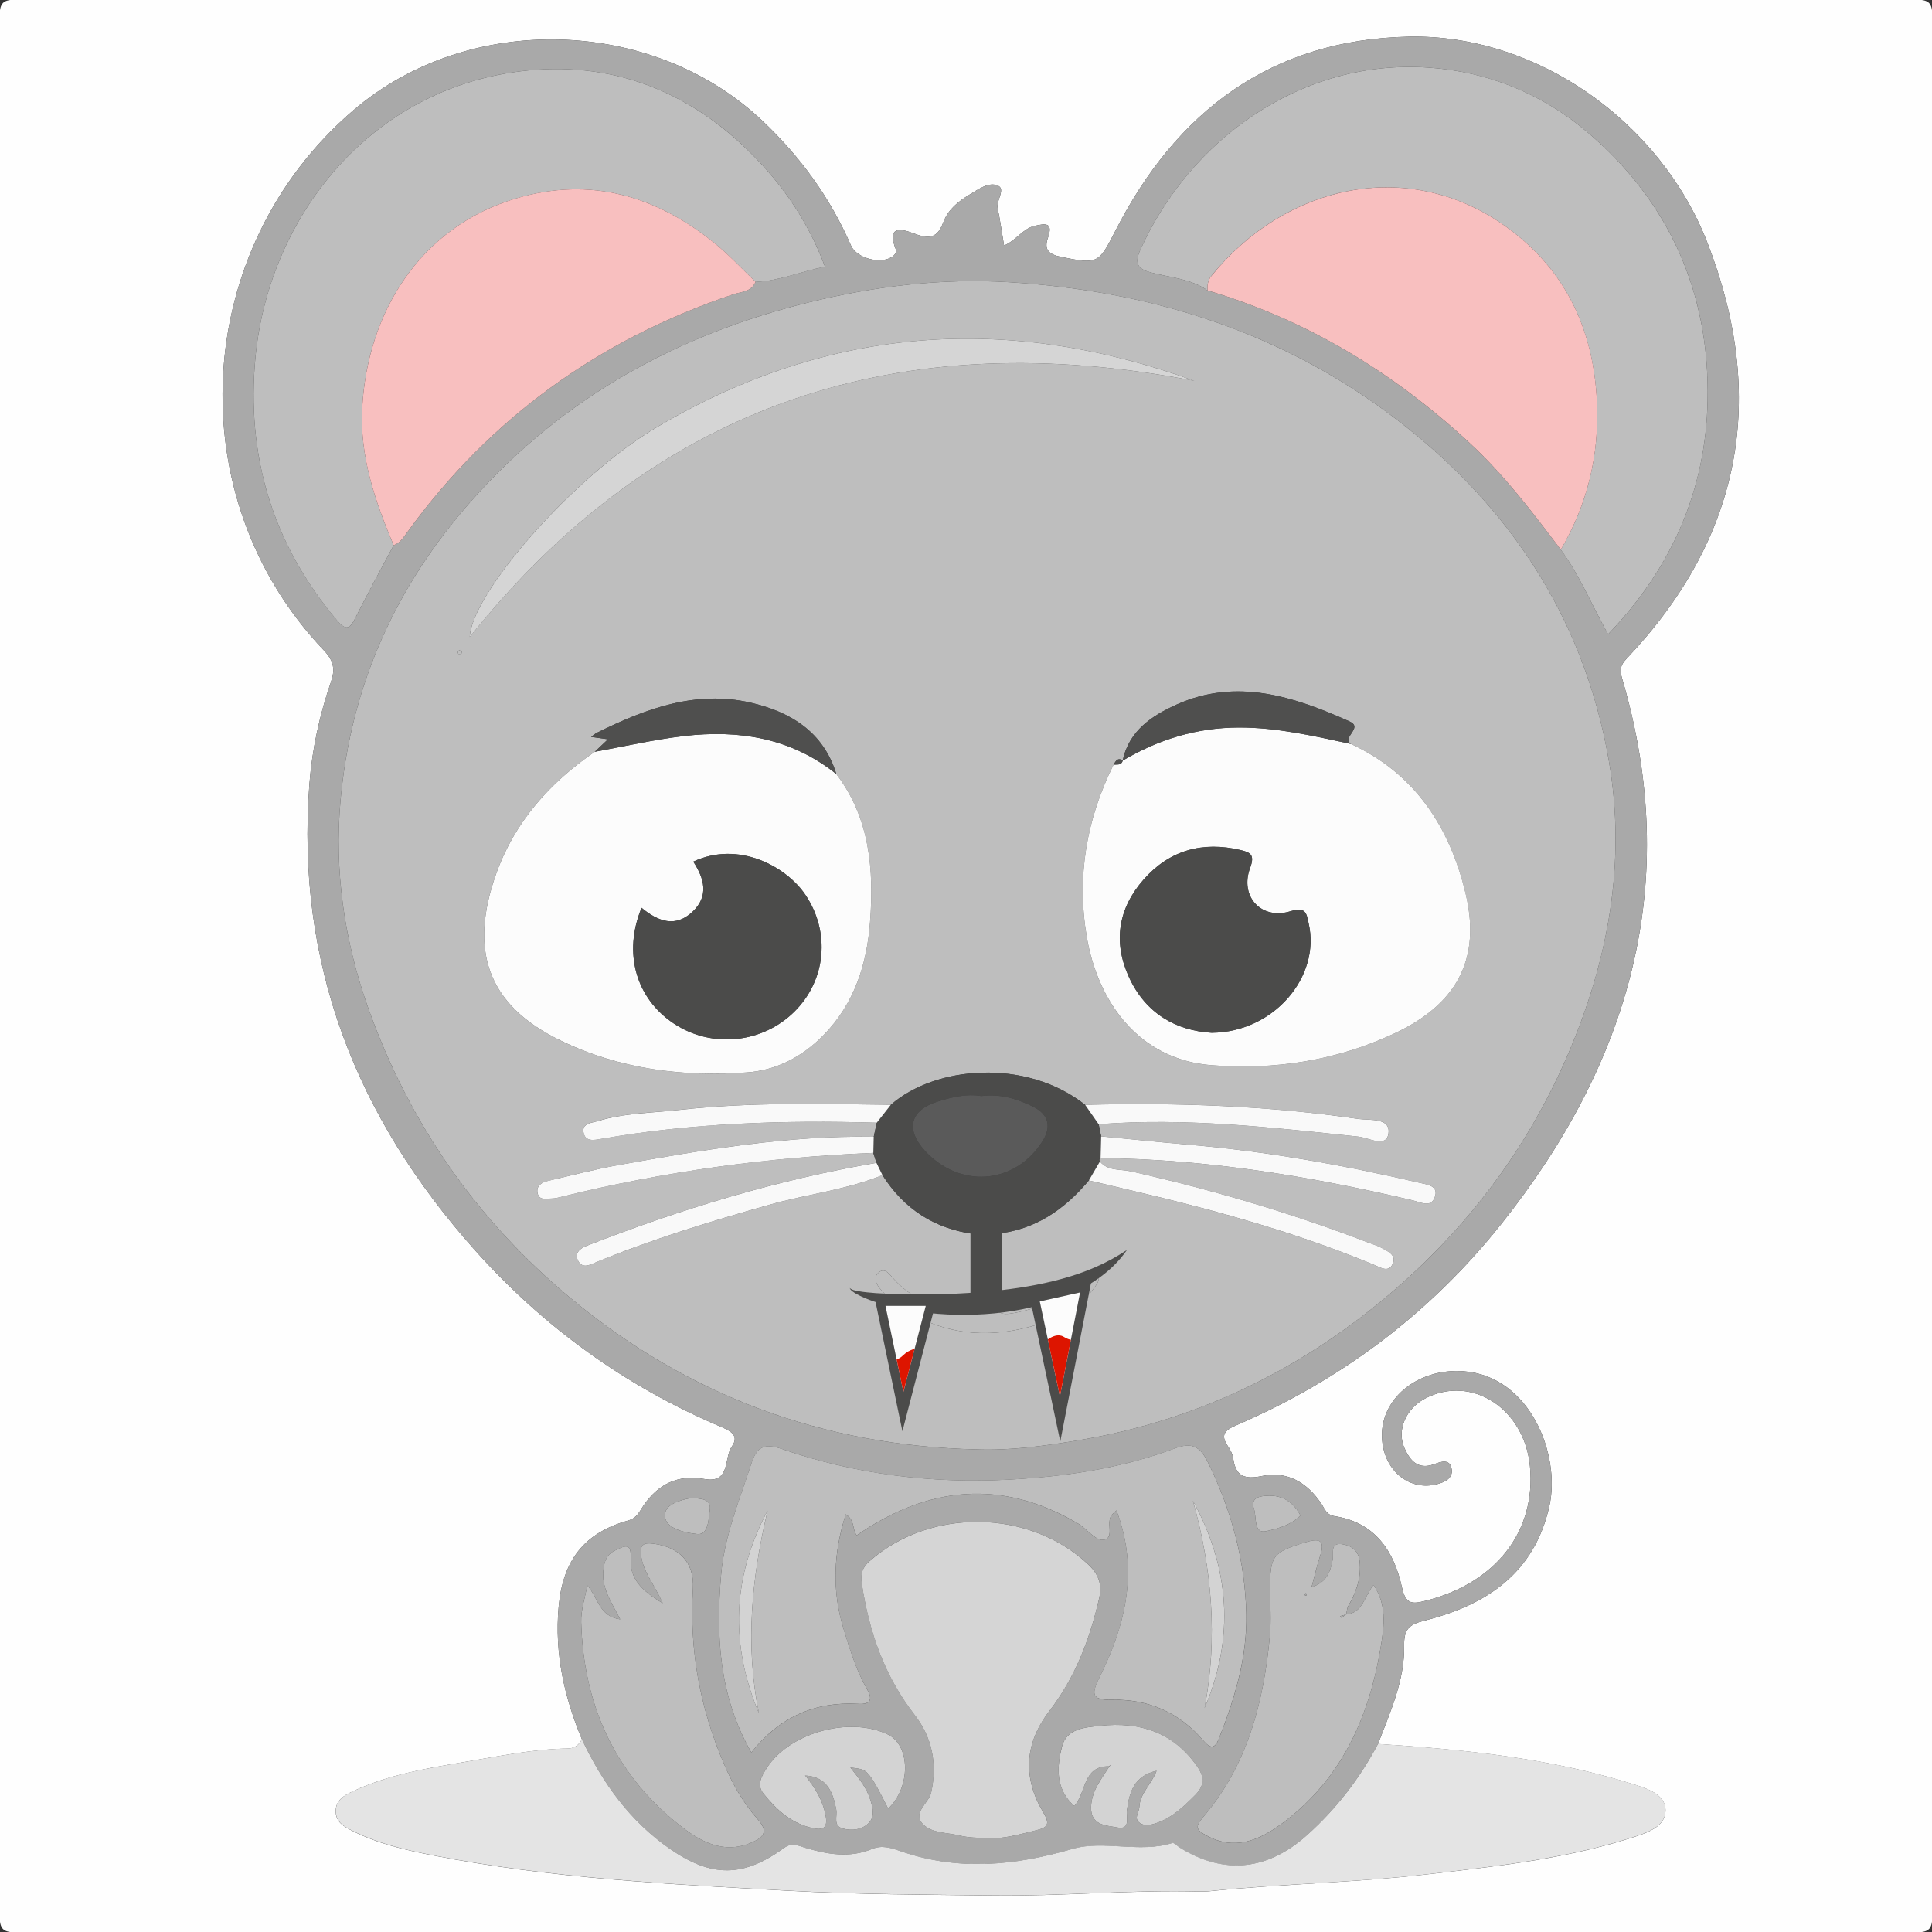 <?xml version="1.0" encoding="utf-8"?>
<!-- Generator: Adobe Illustrator 23.0.3, SVG Export Plug-In . SVG Version: 6.00 Build 0)  -->
<svg version="1.1" id="Layer_1" xmlns="http://www.w3.org/2000/svg" xmlns:xlink="http://www.w3.org/1999/xlink" x="0px" y="0px"
	 viewBox="0 0 432 432" style="enable-background:new 0 0 432 432;" xml:space="preserve">
<rect x="0" y="0" width="432" height="432" fill="#333333" stroke="none"/>
<style type="text/css">
	.st0{fill:#FEFEFE;}
	.st1{fill:#A9A9A9;}
	.st2{fill:#E4E4E4;}
	.st3{fill:#BEBEBE;}
	.st4{fill:#F8BFBF;}
	.st5{fill:#D5D5D5;}
	.st6{fill:#D3D3D3;}
	.st7{fill:#FCFCFC;}
	.st8{fill:#4B4B4A;}
	.st9{fill:#4F4F4E;}
	.st10{fill:#F9F9F9;}
	.st11{fill:#5A5A5A;}
	.st12{clip-path:url(#SVGID_2_);fill:#DD1500;}
	.st13{clip-path:url(#SVGID_4_);fill:#DD1500;}
	.st14{fill:#FCFCFC;stroke:#4B4B4A;stroke-width:2;stroke-miterlimit:10;}
</style>
<g>
	<g>
		<path class="st0" d="M432.09,4c0.01-3.42-0.67-4.1-4.09-4.09c-141.33,0.11-282.67,0.11-424,0C0.58-0.1-0.1,0.58-0.09,4
			c0.11,141.33,0.11,282.67,0,424c-0.01,3.42,0.67,4.1,4.09,4.1c70.5-0.13,141-0.1,211.5-0.1c70.83,0,141.67-0.03,212.5,0.1
			c3.42,0,4.1-0.68,4.09-4.1C431.98,286.67,431.98,145.33,432.09,4z M362.69,151.64c13.47,45.75,1.78,86.02-27.19,122.28
			c-15.88,19.87-35.74,34.74-59.12,44.8c-2.5,1.08-3.56,2.13-1.82,4.65c0.55,0.81,1.07,1.78,1.19,2.73c0.53,4.04,2.6,4.74,6.4,3.95
			c5.66-1.19,10.02,1.39,13.22,6.05c0.81,1.19,1.16,2.63,3.05,2.92c9.08,1.39,13.3,7.86,15.06,15.92c0.84,3.87,2.36,3.74,5.25,3.01
			c15.75-3.96,24.77-15.53,23.37-30.11c-1.24-12.84-12.98-20.49-23.33-15.19c-4.41,2.26-6.55,7.17-4.7,11.22
			c1.25,2.74,2.98,4.83,6.6,3.53c1.43-0.52,3.59-1.39,3.94,1.19c0.26,1.96-1.51,2.8-3.2,3.25c-6.1,1.64-11.71-2.77-12.35-9.69
			c-0.86-9.19,7.89-16.33,18.27-15.53c14.79,1.15,21.63,18.59,19.14,30.01c-3.32,15.18-14.15,22.3-28.06,25.77
			c-3.45,0.86-4.5,2.06-4.44,5.52c0.14,7.84-3.11,14.9-5.85,22.04c19.18,1.23,38.25,3.14,56.72,8.89c3.34,1.04,7.66,2.32,7.57,6.09
			c-0.08,3.64-4.28,4.95-7.69,6.03c-14.91,4.74-30.34,6.39-45.81,8.16c-16.13,1.86-32.36,2.1-48.49,3.76
			c-0.66,0.07-1.33,0.1-1.99,0.08c-15.46-0.44-30.9,1.06-46.33,0.87c-15.28-0.18-30.59-0.23-45.83-1.06
			c-26.56-1.45-53.2-2.77-79.42-7.89c-6.16-1.2-12.34-2.61-18.03-5.49c-1.81-0.92-3.67-1.87-3.75-4.24
			c-0.1-2.64,1.91-3.71,3.89-4.64c7.9-3.69,16.41-5.11,24.91-6.53c7.66-1.28,15.27-2.89,23.09-3.01c1.49-0.03,2.5-0.77,3.15-2.07
			c-3.95-9.47-6.13-19.21-5.2-29.59c0.92-10.32,5.61-16.55,15.55-19.33c1.98-0.55,2.51-2,3.41-3.32c3.32-4.84,7.69-7.01,13.66-5.95
			c5.86,1.04,4.29-4.72,6.11-7.28c1.87-2.64-0.69-3.65-2.74-4.53c-21.18-9.03-39.42-22.24-54.71-39.37
			c-26.47-29.65-40.1-64.02-37.01-104.19c0.6-7.78,2.26-15.46,4.82-22.87c0.96-2.76,0.66-4.7-1.55-7.02
			C39.75,111.17,42.8,55.73,78.96,24.7c25.72-22.07,66.86-20.98,91.5,2.29c8.48,8.02,15.17,17.2,19.82,27.9
			c1.31,3.02,7.16,4.38,9.52,2.28c0.32-0.28,0.72-0.89,0.61-1.15c-2.87-6.98,3.11-4.06,4.71-3.54c3.43,1.12,4.72,0.09,5.87-2.93
			c1.03-2.7,3.3-4.53,5.78-6.02c2.01-1.21,4.35-2.95,6.39-2.01c1.74,0.81-0.43,3.27-0.07,5.06c0.53,2.57,0.89,5.18,1.42,8.33
			c2.8-1.24,4.22-3.81,6.83-4.4c2.32-0.53,4.22-0.89,2.99,2.63c-0.93,2.64,0.09,3.72,2.92,4.3c8.18,1.67,8.41,1.51,12.05-5.64
			c13.69-26.93,34.94-42.99,65.82-43.6c28.3-0.55,56.02,18.74,66.66,46.08c13.48,34.66,7.67,65.89-18.1,93.03
			C362.29,148.77,362.15,149.81,362.69,151.64z"/>
		<path class="st1" d="M276.38,318.72c23.38-10.06,43.24-24.93,59.12-44.8c28.97-36.26,40.66-76.53,27.19-122.28
			c-0.54-1.83-0.4-2.87,0.99-4.33c25.77-27.14,31.58-58.37,18.1-93.03C371.14,26.94,343.42,7.65,315.12,8.2
			c-30.88,0.61-52.13,16.67-65.82,43.6c-3.64,7.15-3.87,7.31-12.05,5.64c-2.83-0.58-3.85-1.66-2.92-4.3
			c1.23-3.52-0.67-3.16-2.99-2.63c-2.61,0.59-4.03,3.16-6.83,4.4c-0.53-3.15-0.89-5.76-1.42-8.33c-0.36-1.79,1.81-4.25,0.07-5.06
			c-2.04-0.94-4.38,0.8-6.39,2.01c-2.48,1.49-4.75,3.32-5.78,6.02c-1.15,3.02-2.44,4.05-5.87,2.93c-1.6-0.52-7.58-3.44-4.71,3.54
			c0.11,0.26-0.29,0.87-0.61,1.15c-2.36,2.1-8.21,0.74-9.52-2.28c-4.65-10.7-11.34-19.88-19.82-27.9
			c-24.64-23.27-65.78-24.36-91.5-2.29c-36.16,31.03-39.21,86.47-6.51,120.76c2.21,2.32,2.51,4.26,1.55,7.02
			c-2.56,7.41-4.22,15.09-4.82,22.87c-3.09,40.17,10.54,74.54,37.01,104.19c15.29,17.13,33.53,30.34,54.71,39.37
			c2.05,0.88,4.61,1.89,2.74,4.53c-1.82,2.56-0.25,8.32-6.11,7.28c-5.97-1.06-10.34,1.11-13.66,5.95c-0.9,1.32-1.43,2.77-3.41,3.32
			c-9.94,2.78-14.63,9.01-15.55,19.33c-0.93,10.38,1.25,20.12,5.2,29.59c4.61,9.76,10.75,18.34,19.73,24.54
			c9.3,6.42,16.37,6.36,25.47-0.23c1.82-1.32,3.13-0.52,4.61-0.07c5.01,1.49,10.01,2.39,15.07,0.3c2.2-0.91,4.19-0.26,6.28,0.46
			c12.91,4.51,25.51,3.31,38.57-0.48c6.91-2.01,14.88,1,22.26-1.3c0.41-0.13,1.1,0.65,1.66,1c9.95,6.2,19.66,5.14,28.52-2.8
			c6.53-5.86,11.75-12.66,15.84-20.37c2.74-7.14,5.99-14.2,5.85-22.04c-0.06-3.46,0.99-4.66,4.44-5.52
			c13.91-3.47,24.74-10.59,28.06-25.77c2.49-11.42-4.35-28.86-19.14-30.01c-10.38-0.8-19.13,6.34-18.27,15.53
			c0.64,6.92,6.25,11.33,12.35,9.69c1.69-0.45,3.46-1.29,3.2-3.25c-0.35-2.58-2.51-1.71-3.94-1.19c-3.62,1.3-5.35-0.79-6.6-3.53
			c-1.85-4.05,0.29-8.96,4.7-11.22c10.35-5.3,22.09,2.35,23.33,15.19c1.4,14.58-7.62,26.15-23.37,30.11
			c-2.89,0.73-4.41,0.86-5.25-3.01c-1.76-8.06-5.98-14.53-15.06-15.92c-1.89-0.29-2.24-1.73-3.05-2.92
			c-3.2-4.66-7.56-7.24-13.22-6.05c-3.8,0.79-5.87,0.09-6.4-3.95c-0.12-0.95-0.64-1.92-1.19-2.73
			C272.82,320.85,273.88,319.8,276.38,318.72z M254.94,55.96C266,31.3,290.82,13.15,319.43,15.11c13.21,0.91,25.3,5.8,35.44,14.38
			c18.52,15.68,27.45,36.15,26.95,60.17c-0.42,19.91-7.99,37.34-22.25,52.17c-3.66-6.54-6.32-13.19-10.57-18.92
			c-6.29-8.31-12.58-16.61-20.27-23.74c-17.03-15.79-36.34-27.61-58.71-34.22c-3.8-2.66-8.38-2.88-12.66-4.02
			C254.53,60.18,253.57,59.02,254.94,55.96z M57.12,79.88C60,49.8,80.9,22.11,112.86,16.47c19.62-3.47,37.77,1.73,52.83,15.66
			c8.3,7.69,14.71,16.59,18.78,27.5c-5.32,1.02-10.19,3.19-15.53,3.39c-0.91,2.27-3.22,2.2-5,2.8c-30,10.1-54.49,27.72-73.05,53.44
			c-0.79,1.08-1.52,2.19-2.87,2.66c-2.87,5.42-5.85,10.8-8.58,16.3c-1.34,2.7-2.28,2.61-4.14,0.41
			C60.9,121.6,55.02,101.79,57.12,79.88z M154.37,334.99c2.35,0.05,4.67,0.13,4.35,2.57c-0.27,2.01-0.29,5.69-2.76,5.46
			c-2.56-0.24-6.91-1.1-7.27-3.82C148.32,336.42,152.05,335.44,154.37,334.99z M168.13,411.96c-6.58,2.91-12.02-0.51-16.53-4.13
			c-14.28-11.47-21.13-26.81-21.64-45.08c-0.08-2.74,0.79-5.22,1.36-8.24c2.48,2.79,2.59,6.89,7.36,7.58
			c-1.96-3.86-4.21-6.96-3.76-11.01c0.23-2,0.68-3.44,2.6-4.38c2.11-1.04,3.71-1.87,3.51,1.76c-0.26,4.53,2.43,7.22,7.17,10.02
			c-1.94-4.25-4.36-6.96-4.84-10.58c-0.32-2.5,0.5-3,2.62-2.74c5.93,0.72,9.32,4.2,8.96,10.08c-0.83,13.71,1.58,26.74,7.01,39.34
			c1.94,4.49,4.3,8.64,7.5,12.24C171.85,409.51,170.8,410.78,168.13,411.96z M198.6,404.41c-4.9-9.7-4.82-8.58-8.45-9.2
			c1.99,2.52,3.72,4.7,4.49,7.32c0.51,1.74,1.04,3.75-0.47,5.18c-1.54,1.45-3.68,1.7-5.67,1.17c-2.31-0.62-1.23-2.74-1.51-4.24
			c-0.74-3.99-2.14-7.37-6.94-7.62c2.19,2.71,3.99,5.58,4.6,9.17c0.43,2.54-0.65,3.04-2.7,2.63c-4.87-0.96-8.3-4.08-11.25-7.78
			c-1.56-1.94-0.42-3.84,0.64-5.53c5.01-8.02,18.47-11.81,27.14-7.7C203.62,390.24,203.68,399.64,198.6,404.41z M233.29,405.28
			c1.57,2.63,1,3.34-1.59,3.97c-3.71,0.91-7.38,1.96-10.47,1.77c-2.77-0.07-4.72-0.11-6.71-0.6c-2.73-0.68-6.01-0.5-8-2.4
			c-2.75-2.63,1.17-4.75,1.71-7.21c1.42-6.56,0.15-12.38-3.73-17.39c-6.74-8.69-10.14-18.5-11.77-29.21
			c-0.36-2.37,0.1-3.72,1.72-5.15c13.58-11.97,35.63-11.62,48.81,0.67c2.31,2.16,3.25,4.44,2.55,7.52
			c-2.08,9.18-5.38,17.81-11.16,25.33C229.04,389.86,228.67,397.53,233.29,405.28z M258.74,407.59c-1.29,0.45-2.71,0.83-3.85,0.05
			c-1.49-1.01-0.17-2.39-0.12-3.63c0.13-3.04,2.63-4.89,3.85-8.07c-5.16,1.21-6.07,4.86-6.64,8.84c-0.22,1.56,0.93,4.45-2.15,3.85
			c-2.43-0.48-6.03-0.38-5.86-4.67c0.14-3.58,2.3-6.14,4.06-8.93l-0.06-0.07c-5.87-0.09-5.03,5.78-7.75,8.89
			c-4.31-3.86-3.9-8.78-2.76-13.33c1-3.96,4.98-4.25,8.55-4.63c8.91-0.96,16.28,1.46,21.64,9.05c1.77,2.51,1.65,4.4-0.52,6.55
			C264.63,403.97,262.15,406.4,258.74,407.59z M283.77,334.44c2.92-0.04,5.42,1.34,7.01,4.42c-2.08,2.15-5.19,2.98-7.7,3.52
			c-2.82,0.61-2.06-3.19-2.69-4.99C279.41,334.6,282.35,334.46,283.77,334.44z M283.95,365.77c0.33-3.47,0.06-6.99,0.05-10.48
			c-0.01-7.44,0.61-8.2,7.73-10.37c2.96-0.9,4.75-0.9,3.45,3c-0.7,2.12-1.19,4.32-1.9,6.97c3.46-1.08,4.2-3.5,4.71-6.11
			c0.28-1.44-0.68-3.89,2.11-3.49c1.96,0.28,3.66,1.33,3.93,3.85c0.38,3.67-0.76,6.86-2.53,9.95c-0.32,0.55-0.34,1.27-0.5,1.91
			c3.75-0.34,4.02-4.02,6.12-6.58c3.01,4.34,2.37,9.13,1.7,13.34c-2.56,16-8.82,30.25-22.37,40.14c-4.93,3.6-10.42,5.97-16.69,2.53
			c-2.05-1.12-2.73-1.77-0.88-3.93C278.93,394.82,282.57,380.67,283.95,365.77z M278.68,360.87c0.23,9.58-2.57,18.99-6.16,27.98
			c-0.89,2.26-1.89,2.19-3.49,0.31c-5.25-6.15-12.12-9.2-20.15-9.07c-4.38,0.07-5.13-0.8-3.08-4.9c5.65-11.25,8.61-23,4.52-35.56
			c-0.2-0.61-0.44-1.22-0.69-1.9c-0.36,0.34-0.59,0.57-0.83,0.78c-1.81,1.64,0.72,5.52-2.15,5.8c-1.74,0.18-3.68-2.52-5.67-3.68
			c-17.02-9.99-33.46-8.35-49.42,2.68c-1.03-1.31-0.33-3.36-2.45-4.69c-2.75,8.64-3.12,17.08-0.48,25.63
			c1.42,4.61,2.8,9.23,5.24,13.45c1.24,2.15,0.97,3.47-1.9,3.3c-9.79-0.58-17.76,3.02-23.97,10.87c-7.25-12.71-7.94-26.2-6.75-39.85
			c0.76-8.63,4.16-16.69,6.81-24.89c1.16-3.61,2.92-4.46,6.68-3.16c16.49,5.71,33.61,7.81,50.94,6.88
			c12.55-0.67,25.07-2.51,36.96-6.96c3.77-1.41,5.65-0.57,7.43,3.03C275.38,337.66,278.41,349.09,278.68,360.87z M240.97,322.08
			c-7.54,1.25-15.07,2.31-22.79,2.01c-34.01-0.84-64.14-11.87-90.47-33.72c-21.16-17.56-36.2-39.22-45.37-64.96
			c-5.34-15-7.64-30.71-6.19-46.55c2.33-25.53,12.31-47.86,29.48-67.13c20.39-22.88,45.81-36.9,75.22-44.12
			c14.71-3.6,29.74-5.45,44.87-4.51c30.78,1.91,59.46,10.64,84.45,29.11c26.38,19.49,43.87,45.15,49.56,77.82
			c3.94,22.68-0.09,44.61-9.09,65.62c-8.7,20.35-21.67,37.81-38.27,52.3C291.83,305.88,268.09,317.61,240.97,322.08z"/>
		<path class="st2" d="M130.11,388.91c4.61,9.76,10.76,18.34,19.74,24.54c9.3,6.42,16.37,6.36,25.47-0.24
			c1.82-1.32,3.12-0.51,4.61-0.07c5.01,1.5,10.01,2.4,15.07,0.3c2.2-0.91,4.2-0.26,6.28,0.46c12.92,4.51,25.51,3.31,38.57-0.49
			c6.91-2.01,14.88,1.01,22.26-1.3c0.41-0.13,1.1,0.65,1.66,1c9.95,6.2,19.66,5.15,28.52-2.8c6.53-5.86,11.75-12.65,15.84-20.37
			c19.18,1.23,38.25,3.15,56.71,8.89c3.35,1.04,7.66,2.32,7.58,6.09c-0.08,3.64-4.28,4.94-7.69,6.03
			c-14.92,4.74-30.35,6.39-45.81,8.17c-16.13,1.86-32.36,2.09-48.49,3.75c-0.66,0.07-1.33,0.1-1.99,0.08
			c-15.46-0.44-30.9,1.06-46.33,0.87c-15.27-0.19-30.59-0.23-45.82-1.06c-26.57-1.45-53.21-2.78-79.42-7.89
			c-6.16-1.2-12.35-2.61-18.04-5.49c-1.81-0.91-3.66-1.87-3.75-4.23c-0.1-2.65,1.92-3.71,3.9-4.64c7.9-3.7,16.4-5.11,24.9-6.53
			c7.66-1.28,15.28-2.9,23.09-3.02C128.45,390.95,129.46,390.21,130.11,388.91z"/>
		<path class="st3" d="M359.73,170.03c-5.69-32.67-23.18-58.33-49.56-77.82c-24.99-18.47-53.67-27.2-84.45-29.11
			c-15.13-0.94-30.16,0.91-44.87,4.51c-29.41,7.22-54.83,21.24-75.22,44.12c-17.17,19.27-27.15,41.6-29.48,67.13
			c-1.45,15.84,0.85,31.55,6.19,46.55c9.17,25.74,24.21,47.4,45.37,64.96c26.33,21.85,56.46,32.88,90.47,33.72
			c7.72,0.3,15.25-0.76,22.79-2.01c27.12-4.47,50.86-16.2,71.4-34.13c16.6-14.49,29.57-31.95,38.27-52.3
			C359.64,214.64,363.67,192.71,359.73,170.03z M102.92,146.21c-0.12,0.06-0.24,0.13-0.37,0.19c-0.07-0.25-0.26-0.58-0.17-0.76
			c0.11-0.19,0.47-0.25,0.73-0.37c0.06,0.25,0.12,0.48,0.19,0.73C103.18,146.08,103.05,146.14,102.92,146.21z M147.03,95.42
			c38.5-22.7,78.53-25.27,120.04-10.26c-65.27-12.65-119.92,4.56-162.03,57.27C105.37,132.86,127.99,106.64,147.03,95.42z
			 M110.9,195.48c4.13-11.68,12.01-20.44,22.08-27.37c0.91-0.86,1.81-1.71,2.97-2.8c-1.33-0.19-2.37-0.34-3.79-0.54
			c0.64-0.46,0.96-0.75,1.33-0.93c10.86-5.37,22.07-9.57,34.39-6.71c8.83,2.05,16.23,6.47,19.13,15.96
			c7.51,9.89,8.42,21.45,7.53,33.11c-0.71,9.36-3.48,18.21-10.4,25.26c-4.77,4.86-10.54,7.86-17.11,8.34
			c-14.42,1.04-28.52-0.74-41.72-7.14C108.74,224.61,104.97,212.27,110.9,195.48z M320.79,267.77c-0.89,2.31-3.1,1.06-4.8,0.66
			c-22.99-5.42-46.2-9.25-69.9-9.48c-0.31,0.2-0.36,0.46-0.15,0.76c1.81,2.18,4.57,1.67,6.86,2.19c18.18,4.11,36.01,9.34,53.4,16.04
			c0.93,0.36,1.91,0.64,2.77,1.13c1.41,0.79,3.4,1.58,2.4,3.63c-0.92,1.89-2.71,0.71-3.98,0.18c-13.99-5.83-28.46-10.2-43.13-13.94
			c-6.91-1.76-13.86-3.34-20.79-4.99c-5.45,6.51-12.03,11.07-20.73,11.93c-0.04,4.82,0.02,9.65-0.17,14.47
			c-0.13,3.36,1.2,3.81,4.24,3.23c5.75-1.09,10.81-3.24,14.73-7.68c0.89-1.01,1.76-2.44,3.21-1.43c1.75,1.2,0.62,2.58-0.32,3.81
			c-2.84,3.7-6.69,5.96-10.99,7.43c-11.92,4.07-23.23,3.09-33.61-4.49c-1.06-0.78-1.93-1.83-2.83-2.81
			c-1.09-1.19-1.86-2.79-0.46-3.93c1.31-1.07,2.33,0.4,3.21,1.39c3.94,4.42,9.03,6.53,14.71,7.76c3.05,0.65,3.88-0.32,3.78-3.19
			c-0.17-4.82-0.13-9.65-0.18-14.47c-8.99-1.14-15.89-5.57-20.74-13.21c-8.16,3.33-16.93,4.27-25.34,6.65
			c-13.1,3.7-26.09,7.66-38.7,12.83c-1.37,0.57-2.98,1.5-3.96-0.24c-0.96-1.69,0.25-2.8,1.8-3.41
			c21.04-8.23,42.56-14.75,64.86-18.58c-0.24-0.74-0.47-1.48-0.71-2.22c-23.61,0.97-46.9,4.17-69.85,9.85
			c-0.64,0.16-1.3,0.34-1.96,0.34c-1.25,0.01-2.95,0.57-3.28-1.29c-0.28-1.6,1.01-2.33,2.41-2.65c5.17-1.2,10.31-2.56,15.53-3.49
			c18.93-3.4,37.89-6.7,57.25-6.36c0.23-1.05,0.45-2.1,0.68-3.15c-20.62-0.6-41.18,0.03-61.56,3.6c-1.67,0.3-3.68,0.72-4.02-1.52
			c-0.29-1.97,1.79-2.02,3.17-2.45c5.93-1.81,12.13-1.82,18.21-2.49c15.73-1.75,31.55-1.35,47.35-1.15
			c9.95-8.72,30.19-10.43,43.44,0.01c20.45-0.52,40.85,0.19,61.11,3.16c2.44,0.35,7.19-0.36,6.73,3.19
			c-0.44,3.4-4.34,1.02-6.74,0.76c-19.3-2.04-38.6-4.29-58.08-2.77c0.19,0.9,0.37,1.81,0.56,2.72c6.6,0.63,13.19,1.31,19.8,1.88
			c17.39,1.49,34.52,4.56,51.5,8.52C319.13,264.87,321.8,265.13,320.79,267.77z M311.54,231.2c-12.91,5.98-26.5,8.08-40.65,6.98
			c-16.46-1.28-25.46-14.42-27.88-28.64c-2.31-13.57-0.06-26.34,5.99-38.56c0.47-0.78,0.89-1.67,2.05-0.93
			c1.37-6.68,6.63-10.08,12.02-12.5c13.42-6.03,26.2-1.83,38.67,3.75c3.18,1.42-1.71,3.46,0.29,5.04
			c14.47,6.64,22.19,18.81,25.69,33.53C331.69,216.54,323.54,225.64,311.54,231.2z"/>
		<path class="st3" d="M244.43,288.28c-2.84,3.7-6.69,5.96-10.99,7.43c-11.92,4.07-23.23,3.09-33.61-4.49
			c-1.06-0.78-1.93-1.83-2.83-2.81c-1.09-1.19-1.86-2.79-0.46-3.93c1.31-1.07,2.33,0.4,3.21,1.39c3.94,4.42,9.03,6.53,14.71,7.76
			c3.05,0.65,3.88-0.32,3.78-3.19c-0.17-4.82-0.13-9.65-0.18-14.47c1.56-0.03,3.12-0.06,4.68-0.09c-0.04,4.82,0.02,9.65-0.17,14.47
			c-0.13,3.36,1.2,3.81,4.24,3.23c5.75-1.09,10.81-3.24,14.73-7.68c0.89-1.01,1.76-2.44,3.21-1.43
			C246.5,285.67,245.37,287.05,244.43,288.28z"/>
		<path class="st3" d="M270.02,64.95c-3.8-2.66-8.38-2.88-12.67-4.02c-2.83-0.75-3.78-1.91-2.41-4.98
			C266,31.3,290.82,13.15,319.43,15.11c13.2,0.91,25.3,5.79,35.44,14.38c18.51,15.68,27.45,36.15,26.95,60.17
			c-0.42,19.91-7.99,37.34-22.25,52.16c-3.66-6.53-6.33-13.18-10.58-18.91c5.94-10.16,8.6-21.03,8.09-32.86
			c-0.73-16.88-7.46-30.57-21.36-40.08c-21.09-14.44-48.06-8.92-64.85,11.71C270.07,62.67,269.93,63.76,270.02,64.95z"/>
		<path class="st3" d="M88.02,121.92c-2.88,5.43-5.85,10.81-8.59,16.31c-1.34,2.69-2.28,2.61-4.14,0.41
			C60.9,121.6,55.02,101.79,57.12,79.88C60,49.8,80.9,22.11,112.86,16.47c19.63-3.47,37.77,1.73,52.83,15.67
			c8.3,7.68,14.71,16.58,18.78,27.5c-5.32,1.02-10.19,3.19-15.53,3.39c-3-2.86-5.83-5.95-9.04-8.56
			c-13.13-10.67-27.81-15.06-44.47-10.11c-21.65,6.42-33.3,25.7-34.44,46.84C80.41,102.12,83.88,112.09,88.02,121.92z"/>
		<path class="st4" d="M270.02,64.95c-0.09-1.19,0.05-2.28,0.86-3.27c16.79-20.62,43.76-26.15,64.85-11.71
			c13.9,9.52,20.63,23.2,21.36,40.08c0.51,11.83-2.16,22.7-8.09,32.86c-6.29-8.32-12.58-16.61-20.27-23.75
			C311.7,83.38,292.39,71.56,270.02,64.95z"/>
		<path class="st3" d="M249.63,337.73c-0.36,0.34-0.59,0.57-0.83,0.78c-1.81,1.64,0.71,5.52-2.15,5.8
			c-1.75,0.17-3.68-2.52-5.67-3.69c-17.03-9.98-33.46-8.34-49.42,2.68c-1.03-1.31-0.33-3.36-2.45-4.7
			c-2.76,8.64-3.12,17.09-0.48,25.64c1.42,4.6,2.8,9.23,5.23,13.45c1.24,2.15,0.97,3.47-1.9,3.3c-9.79-0.58-17.76,3.02-23.96,10.87
			c-7.26-12.71-7.94-26.19-6.75-39.85c0.75-8.63,4.15-16.69,6.8-24.89c1.16-3.6,2.93-4.46,6.68-3.16
			c16.49,5.71,33.61,7.81,50.94,6.88c12.55-0.67,25.07-2.51,36.96-6.96c3.77-1.41,5.65-0.57,7.43,3.03
			c5.31,10.74,8.34,22.17,8.61,33.95c0.22,9.58-2.58,18.99-6.16,27.98c-0.9,2.25-1.89,2.19-3.49,0.31
			c-5.25-6.16-12.12-9.21-20.15-9.08c-4.39,0.07-5.13-0.8-3.08-4.89c5.65-11.26,8.61-23,4.52-35.56
			C250.12,339.02,249.88,338.41,249.63,337.73z M269.35,381.91c6.76-15.82,5.63-31.29-2.61-46.35
			C271,350.81,272.34,366.2,269.35,381.91z M169.69,383.07c-3.11-15.25-1.63-30.3,1.95-45.28
			C163.73,352.59,163.22,367.69,169.69,383.07z"/>
		<path class="st4" d="M88.02,121.92c-4.14-9.83-7.62-19.8-7.03-30.73c1.14-21.13,12.79-40.41,34.44-46.84
			c16.66-4.94,31.34-0.55,44.47,10.11c3.21,2.61,6.04,5.69,9.04,8.56c-0.91,2.27-3.22,2.21-5,2.8c-30,10.1-54.49,27.72-73.05,53.43
			C90.1,120.34,89.37,121.45,88.02,121.92z"/>
		<path class="st5" d="M221.23,411.02c-2.78-0.07-4.73-0.11-6.72-0.6c-2.73-0.68-6.01-0.49-8-2.4c-2.75-2.63,1.18-4.75,1.71-7.21
			c1.42-6.56,0.16-12.38-3.73-17.38c-6.74-8.69-10.14-18.5-11.77-29.21c-0.36-2.37,0.1-3.72,1.73-5.15
			c13.58-11.97,35.63-11.63,48.8,0.67c2.32,2.16,3.25,4.44,2.55,7.52c-2.08,9.17-5.37,17.81-11.16,25.33
			c-5.6,7.28-5.98,14.95-1.36,22.69c1.57,2.64,1,3.35-1.59,3.98C227.99,410.16,224.32,411.21,221.23,411.02z"/>
		<path class="st3" d="M301,361c3.75-0.34,4.02-4.03,6.12-6.59c3,4.34,2.37,9.13,1.7,13.34c-2.56,16-8.82,30.25-22.37,40.14
			c-4.93,3.6-10.42,5.97-16.69,2.53c-2.05-1.12-2.73-1.77-0.88-3.93c10.04-11.68,13.69-25.83,15.07-40.73
			c0.32-3.46,0.05-6.98,0.05-10.48c-0.01-7.44,0.61-8.2,7.73-10.37c2.96-0.9,4.74-0.9,3.45,3c-0.7,2.12-1.19,4.32-1.91,6.97
			c3.47-1.08,4.21-3.5,4.71-6.11c0.28-1.44-0.68-3.89,2.11-3.49c1.96,0.28,3.67,1.33,3.93,3.84c0.39,3.68-0.76,6.86-2.53,9.95
			C301.18,359.64,301.16,360.36,301,361c-0.44,0.11-0.87,0.24-1.31,0.36c0.08,0.13,0.16,0.25,0.25,0.38
			C300.3,361.5,300.65,361.25,301,361z M291.7,356.38c0.02,0.11,0.01,0.26,0.07,0.31c0.1,0.07,0.25,0.06,0.37,0.08
			c-0.03-0.18-0.07-0.35-0.1-0.53C291.93,356.28,291.82,356.33,291.7,356.38z"/>
		<path class="st3" d="M131.32,354.51c2.48,2.79,2.6,6.89,7.36,7.58c-1.96-3.86-4.21-6.96-3.76-11.01c0.22-2.01,0.68-3.44,2.6-4.39
			c2.11-1.04,3.71-1.87,3.5,1.76c-0.25,4.53,2.44,7.23,7.17,10.03c-1.93-4.26-4.35-6.96-4.83-10.58c-0.33-2.5,0.5-3,2.62-2.74
			c5.92,0.72,9.31,4.2,8.96,10.08c-0.83,13.71,1.58,26.74,7.01,39.34c1.93,4.49,4.29,8.65,7.5,12.25c2.39,2.69,1.35,3.96-1.32,5.14
			c-6.58,2.91-12.02-0.51-16.53-4.13c-14.28-11.46-21.13-26.81-21.64-45.08C129.88,360.01,130.75,357.53,131.32,354.51z"/>
		<path class="st6" d="M180.02,396.99c2.21,2.73,4.02,5.6,4.63,9.2c0.43,2.55-0.65,3.04-2.7,2.63c-4.86-0.96-8.29-4.09-11.25-7.78
			c-1.55-1.94-0.42-3.84,0.64-5.53c5.01-8.02,18.47-11.81,27.14-7.7c5.13,2.43,5.2,11.83,0.12,16.6c-4.9-9.7-4.82-8.58-8.46-9.2
			c1.99,2.52,3.73,4.7,4.5,7.33c0.51,1.74,1.03,3.75-0.48,5.18c-1.53,1.45-3.67,1.69-5.66,1.16c-2.31-0.61-1.23-2.73-1.51-4.24
			c-0.74-4.01-2.15-7.4-7.01-7.62c-0.13-0.08-0.26-0.17-0.38-0.25C179.74,396.84,179.88,396.91,180.02,396.99z"/>
		<path class="st6" d="M247.97,394.96c-5.87-0.09-5.03,5.78-7.75,8.89c-4.31-3.86-3.9-8.79-2.75-13.33c1-3.96,4.97-4.25,8.55-4.63
			c8.91-0.96,16.28,1.45,21.64,9.05c1.77,2.51,1.65,4.41-0.52,6.55c-2.5,2.48-4.98,4.91-8.4,6.1c-1.29,0.45-2.7,0.83-3.85,0.05
			c-1.49-1.01-0.17-2.39-0.12-3.62c0.13-3.04,2.63-4.89,3.85-8.07c-5.16,1.2-6.07,4.86-6.64,8.83c-0.22,1.56,0.92,4.46-2.15,3.85
			c-2.43-0.48-6.03-0.38-5.86-4.67c0.14-3.57,2.31-6.14,4.06-8.93c0.14-0.16,0.27-0.32,0.41-0.48
			C248.28,394.68,248.12,394.82,247.97,394.96z"/>
		<path class="st3" d="M154.37,334.99c2.36,0.05,4.68,0.13,4.35,2.57c-0.27,2.01-0.29,5.69-2.76,5.46c-2.56-0.24-6.91-1.1-7.27-3.82
			C148.32,336.42,152.05,335.44,154.37,334.99z"/>
		<path class="st3" d="M290.78,338.86c-2.07,2.14-5.19,2.98-7.7,3.52c-2.82,0.61-2.06-3.19-2.69-4.99c-0.98-2.8,1.96-2.93,3.38-2.95
			C286.69,334.4,289.19,335.78,290.78,338.86z"/>
		<path class="st7" d="M187.01,173.09c7.52,9.89,8.42,21.45,7.53,33.11c-0.71,9.35-3.48,18.21-10.4,25.26
			c-4.77,4.86-10.54,7.86-17.11,8.33c-14.42,1.05-28.52-0.73-41.72-7.14c-16.57-8.04-20.34-20.39-14.4-37.18
			c4.13-11.67,12.01-20.44,22.08-27.37c6.64-1.2,13.25-2.73,19.94-3.52C165.28,163.12,176.95,165.03,187.01,173.09z M143.45,202.99
			c-4.19,10.16-1.2,20.31,7.25,25.9c8.46,5.59,19.8,4.44,26.99-2.74c7.05-7.04,7.98-17.72,2.44-26
			c-4.27-6.38-14.95-12.24-25.11-7.48c2.47,3.77,3.55,7.71-0.2,11.23C151.03,207.44,147.22,206.1,143.45,202.99z"/>
		<path class="st7" d="M302.03,166.34c14.47,6.64,22.2,18.82,25.7,33.53c3.96,16.67-4.18,25.77-16.19,31.33
			c-12.91,5.98-26.5,8.08-40.64,6.98c-16.46-1.28-25.46-14.42-27.89-28.65c-2.31-13.57-0.06-26.33,5.99-38.55
			c0.79-0.08,1.75,0.21,2.06-0.93c0,0-0.01,0.01-0.01,0.01c8-4.73,16.53-7.36,25.94-7.39C285.55,162.65,293.76,164.58,302.03,166.34
			z M270.92,230.93c13.92-0.11,24.45-12.54,21.69-24.48c-0.48-2.1-0.5-3.79-4.05-2.7c-6.56,2.02-11.42-3.3-9.03-9.7
			c1.1-2.93,0.04-3.46-2.1-3.97c-8.5-2.03-15.92,0.01-21.71,6.57c-5.7,6.46-6.89,13.97-3.29,21.83
			C256.19,226.71,263.07,230.46,270.92,230.93z"/>
		<path class="st5" d="M267.07,85.16c-65.27-12.65-119.92,4.57-162.02,57.27c0.32-9.57,22.95-35.78,41.99-47.01
			C185.53,72.72,225.56,70.15,267.07,85.16z"/>
		<path class="st8" d="M246.09,258.95c0.04-1.62,0.08-3.23,0.13-4.85c-0.19-0.91-0.37-1.82-0.56-2.72c-1-1.45-2.01-2.89-3.02-4.34
			c-13.25-10.44-33.49-8.73-43.44-0.01c-1.05,1.33-2.1,2.67-3.15,4.01c-0.23,1.05-0.45,2.1-0.68,3.15c-0.03,1.2-0.07,2.4-0.1,3.6
			c0.24,0.74,0.47,1.48,0.71,2.22c0.44,0.92,0.89,1.84,1.34,2.75c4.85,7.64,11.75,12.07,20.74,13.21c1.56-0.03,3.12-0.06,4.68-0.09
			c8.7-0.86,15.28-5.42,20.73-11.93c0.82-1.42,1.65-2.83,2.47-4.24C245.73,259.41,245.78,259.15,246.09,258.95z M233.04,255.28
			c-6.21,9.68-18.57,10.51-26.32,1.93c-4.28-4.73-3.21-8.97,2.95-10.9c3.14-0.98,6.41-1.79,9.74-1.23
			c4.17-0.53,7.92,0.57,11.58,2.37C234.82,249.33,234.97,252.28,233.04,255.28z"/>
		<path class="st9" d="M187.01,173.09c-10.05-8.06-21.73-9.97-34.08-8.51c-6.69,0.79-13.3,2.32-19.94,3.52
			c0.9-0.85,1.81-1.71,2.96-2.8c-1.32-0.19-2.37-0.34-3.78-0.54c0.64-0.45,0.96-0.75,1.33-0.93c10.86-5.36,22.07-9.56,34.39-6.71
			C176.71,159.18,184.11,163.6,187.01,173.09z"/>
		<path class="st9" d="M302.03,166.34c-8.27-1.76-16.47-3.69-25.04-3.66c-9.41,0.03-17.94,2.66-25.94,7.39
			c1.37-6.7,6.63-10.09,12.02-12.51c13.42-6.03,26.2-1.83,38.67,3.75C304.92,162.72,300.03,164.76,302.03,166.34z"/>
		<path class="st10" d="M195.37,254.19c-0.03,1.2-0.06,2.4-0.09,3.6c-23.61,0.97-46.91,4.17-69.85,9.85
			c-0.64,0.16-1.3,0.33-1.96,0.34c-1.26,0.01-2.95,0.56-3.28-1.29c-0.28-1.6,1.01-2.34,2.4-2.66c5.17-1.19,10.31-2.55,15.53-3.49
			C157.05,257.15,176.01,253.85,195.37,254.19z"/>
		<path class="st10" d="M246.09,258.95c0.04-1.62,0.09-3.23,0.13-4.85c6.6,0.63,13.2,1.31,19.8,1.88
			c17.39,1.49,34.52,4.56,51.5,8.52c1.61,0.37,4.28,0.64,3.27,3.27c-0.89,2.31-3.1,1.06-4.79,0.66
			C293,263.01,269.79,259.18,246.09,258.95z"/>
		<path class="st10" d="M195.98,260.01c0.45,0.92,0.89,1.83,1.34,2.75c-8.15,3.32-16.93,4.27-25.33,6.64
			c-13.1,3.7-26.1,7.66-38.7,12.84c-1.37,0.56-2.98,1.5-3.97-0.24c-0.96-1.69,0.26-2.8,1.81-3.41
			C152.16,270.36,173.68,263.84,195.98,260.01z"/>
		<path class="st10" d="M243.47,263.95c0.82-1.41,1.65-2.82,2.47-4.24c1.81,2.18,4.57,1.68,6.86,2.19
			c18.18,4.11,36.01,9.34,53.4,16.04c0.93,0.36,1.91,0.64,2.77,1.12c1.41,0.79,3.39,1.59,2.39,3.64c-0.92,1.89-2.71,0.7-3.97,0.18
			c-14-5.83-28.46-10.21-43.13-13.94C257.35,267.18,250.4,265.6,243.47,263.95z"/>
		<path class="st10" d="M199.2,247.03c-1.05,1.34-2.1,2.67-3.15,4.01c-20.63-0.6-41.18,0.03-61.56,3.61
			c-1.67,0.29-3.68,0.72-4.02-1.52c-0.29-1.97,1.78-2.02,3.17-2.44c5.93-1.82,12.13-1.82,18.2-2.5
			C167.58,246.43,183.4,246.83,199.2,247.03z"/>
		<path class="st10" d="M245.66,251.38c-1.01-1.45-2.02-2.89-3.03-4.34c20.45-0.52,40.85,0.19,61.11,3.16
			c2.44,0.36,7.19-0.36,6.73,3.19c-0.44,3.4-4.33,1.02-6.73,0.76C284.44,252.11,265.14,249.86,245.66,251.38z"/>
		<path class="st3" d="M103.3,146.01c-0.25,0.14-0.5,0.26-0.75,0.39c-0.07-0.25-0.26-0.58-0.17-0.76c0.11-0.19,0.47-0.25,0.73-0.37
			C103.17,145.52,103.23,145.76,103.3,146.01z"/>
		<path class="st9" d="M251.06,170.05c-0.31,1.15-1.27,0.85-2.06,0.93C249.47,170.2,249.89,169.3,251.06,170.05z"/>
		<path class="st6" d="M269.35,381.91c3-15.71,1.65-31.11-2.61-46.35C274.97,350.62,276.1,366.09,269.35,381.91z"/>
		<path class="st6" d="M169.69,383.07c-6.48-15.38-5.96-30.48,1.95-45.28C168.06,352.77,166.58,367.83,169.69,383.07z"/>
		<path class="st1" d="M291.7,356.38c0.12-0.05,0.23-0.09,0.35-0.14c0.03,0.18,0.07,0.35,0.1,0.53c-0.13-0.02-0.28-0.01-0.37-0.08
			C291.71,356.64,291.73,356.48,291.7,356.38z"/>
		<path class="st1" d="M301,361c-0.35,0.25-0.71,0.49-1.06,0.74c-0.08-0.13-0.16-0.25-0.25-0.38
			C300.13,361.24,300.56,361.12,301,361C301,361,301,361,301,361z"/>
		<path class="st1" d="M180.02,396.99c-0.14-0.07-0.28-0.15-0.42-0.22c0.13,0.08,0.26,0.17,0.38,0.25
			C179.99,397.02,180.02,396.99,180.02,396.99z"/>
		<path class="st1" d="M247.97,394.96c0.16-0.14,0.32-0.28,0.47-0.42c-0.14,0.16-0.27,0.32-0.41,0.48
			C248.03,395.03,247.97,394.96,247.97,394.96z"/>
		<path class="st8" d="M143.45,202.99c3.76,3.12,7.58,4.45,11.37,0.9c3.76-3.52,2.67-7.45,0.2-11.23
			c10.16-4.76,20.84,1.1,25.11,7.48c5.54,8.28,4.6,18.97-2.44,26c-7.19,7.18-18.53,8.34-26.99,2.74
			C142.25,223.29,139.26,213.15,143.45,202.99z"/>
		<path class="st8" d="M270.92,230.93c-7.84-0.47-14.73-4.23-18.48-12.44c-3.59-7.86-2.41-15.37,3.29-21.83
			c5.79-6.57,13.2-8.6,21.71-6.57c2.14,0.51,3.2,1.03,2.1,3.97c-2.39,6.4,2.47,11.72,9.03,9.7c3.54-1.09,3.56,0.6,4.05,2.7
			C295.36,218.39,284.84,230.82,270.92,230.93z"/>
		<path class="st11" d="M219.41,245.08c4.16-0.53,7.92,0.57,11.58,2.37c3.82,1.88,3.98,4.83,2.05,7.83
			c-6.21,9.68-18.57,10.5-26.32,1.93c-4.28-4.73-3.21-8.98,2.95-10.9C212.81,245.33,216.08,244.52,219.41,245.08z"/>
	</g>
	<g>
		<g>
			<path class="st8" d="M190,288c0.49,0.47,1.2,0.55,1.84,0.69c0.66,0.13,1.33,0.21,2,0.28c1.34,0.13,2.68,0.25,4.03,0.29
				c2.69,0.13,5.37,0.19,8.05,0.18c5.35,0,10.68-0.23,15.95-0.74c5.27-0.53,10.48-1.35,15.55-2.74c5.08-1.39,9.97-3.38,14.57-6.47
				c-3.15,4.62-8.08,7.96-13.26,10.18c-5.22,2.22-10.8,3.46-16.37,4c-5.58,0.54-11.19,0.42-16.71-0.33
				c-2.76-0.38-5.5-0.92-8.19-1.68c-1.34-0.41-2.67-0.82-3.97-1.37c-0.65-0.28-1.29-0.57-1.91-0.91c-0.31-0.18-0.61-0.36-0.9-0.58
				C190.41,288.59,190.1,288.35,190,288z"/>
		</g>
		<g>
			<polygon class="st7" points="196.77,291 208.29,291 201.89,315.65 			"/>
			<path class="st8" d="M207,292l-5,19.25L198,292H207 M209.59,290H207h-9h-2.46l0.5,2.41l4,19.25l1.74,8.38l2.15-8.29l5-19.25
				L209.59,290L209.59,290z"/>
		</g>
		<g>
			<defs>
				<polygon id="SVGID_1_" points="202,311.25 207,292 198,292 				"/>
			</defs>
			<clipPath id="SVGID_2_">
				<use xlink:href="#SVGID_1_"  style="overflow:visible;"/>
			</clipPath>
			<path class="st12" d="M197,303c0,0,2.5,2.5,5,0s8-2,8-2l2,12c0,0-5,8-8,8s-17-17-16-17S197,303,197,303z"/>
		</g>
		<g>
			<polygon class="st7" points="231.32,290.24 242.77,287.69 237.04,317.29 			"/>
			<path class="st8" d="M241.5,289l-4.5,23.25L232.5,291L241.5,289 M244.04,286.39l-2.98,0.66l-9,2l-1.93,0.43l0.41,1.94l4.5,21.25
				l2.04,9.66l1.88-9.69l4.5-23.25L244.04,286.39L244.04,286.39z"/>
		</g>
		<g>
			<defs>
				<polygon id="SVGID_3_" points="237,312.25 241.5,289 232.5,291 				"/>
			</defs>
			<clipPath id="SVGID_4_">
				<use xlink:href="#SVGID_3_"  style="overflow:visible;"/>
			</clipPath>
			<path class="st13" d="M228.99,303.38c1.35-0.54,2.61-1.3,3.61-2.36c1.44-1.54,3.6-3.22,5.4-2.02c0.5,0.33,1.17,0.56,1.93,0.69
				c5.27,0.96,8.89,5.82,7.93,11.09l-0.98,5.4c-0.57,3.11-2.64,5.73-5.53,7c-2.14,0.94-4.4,1.82-5.34,1.82c-2,0-9-7-9-8s0-12,1-13
				C228.28,303.72,228.63,303.52,228.99,303.38z"/>
		</g>
	</g>
	<path class="st14" d="M222,291"/>
	<rect x="217" y="274" class="st8" width="7" height="16"/>
</g>
</svg>
